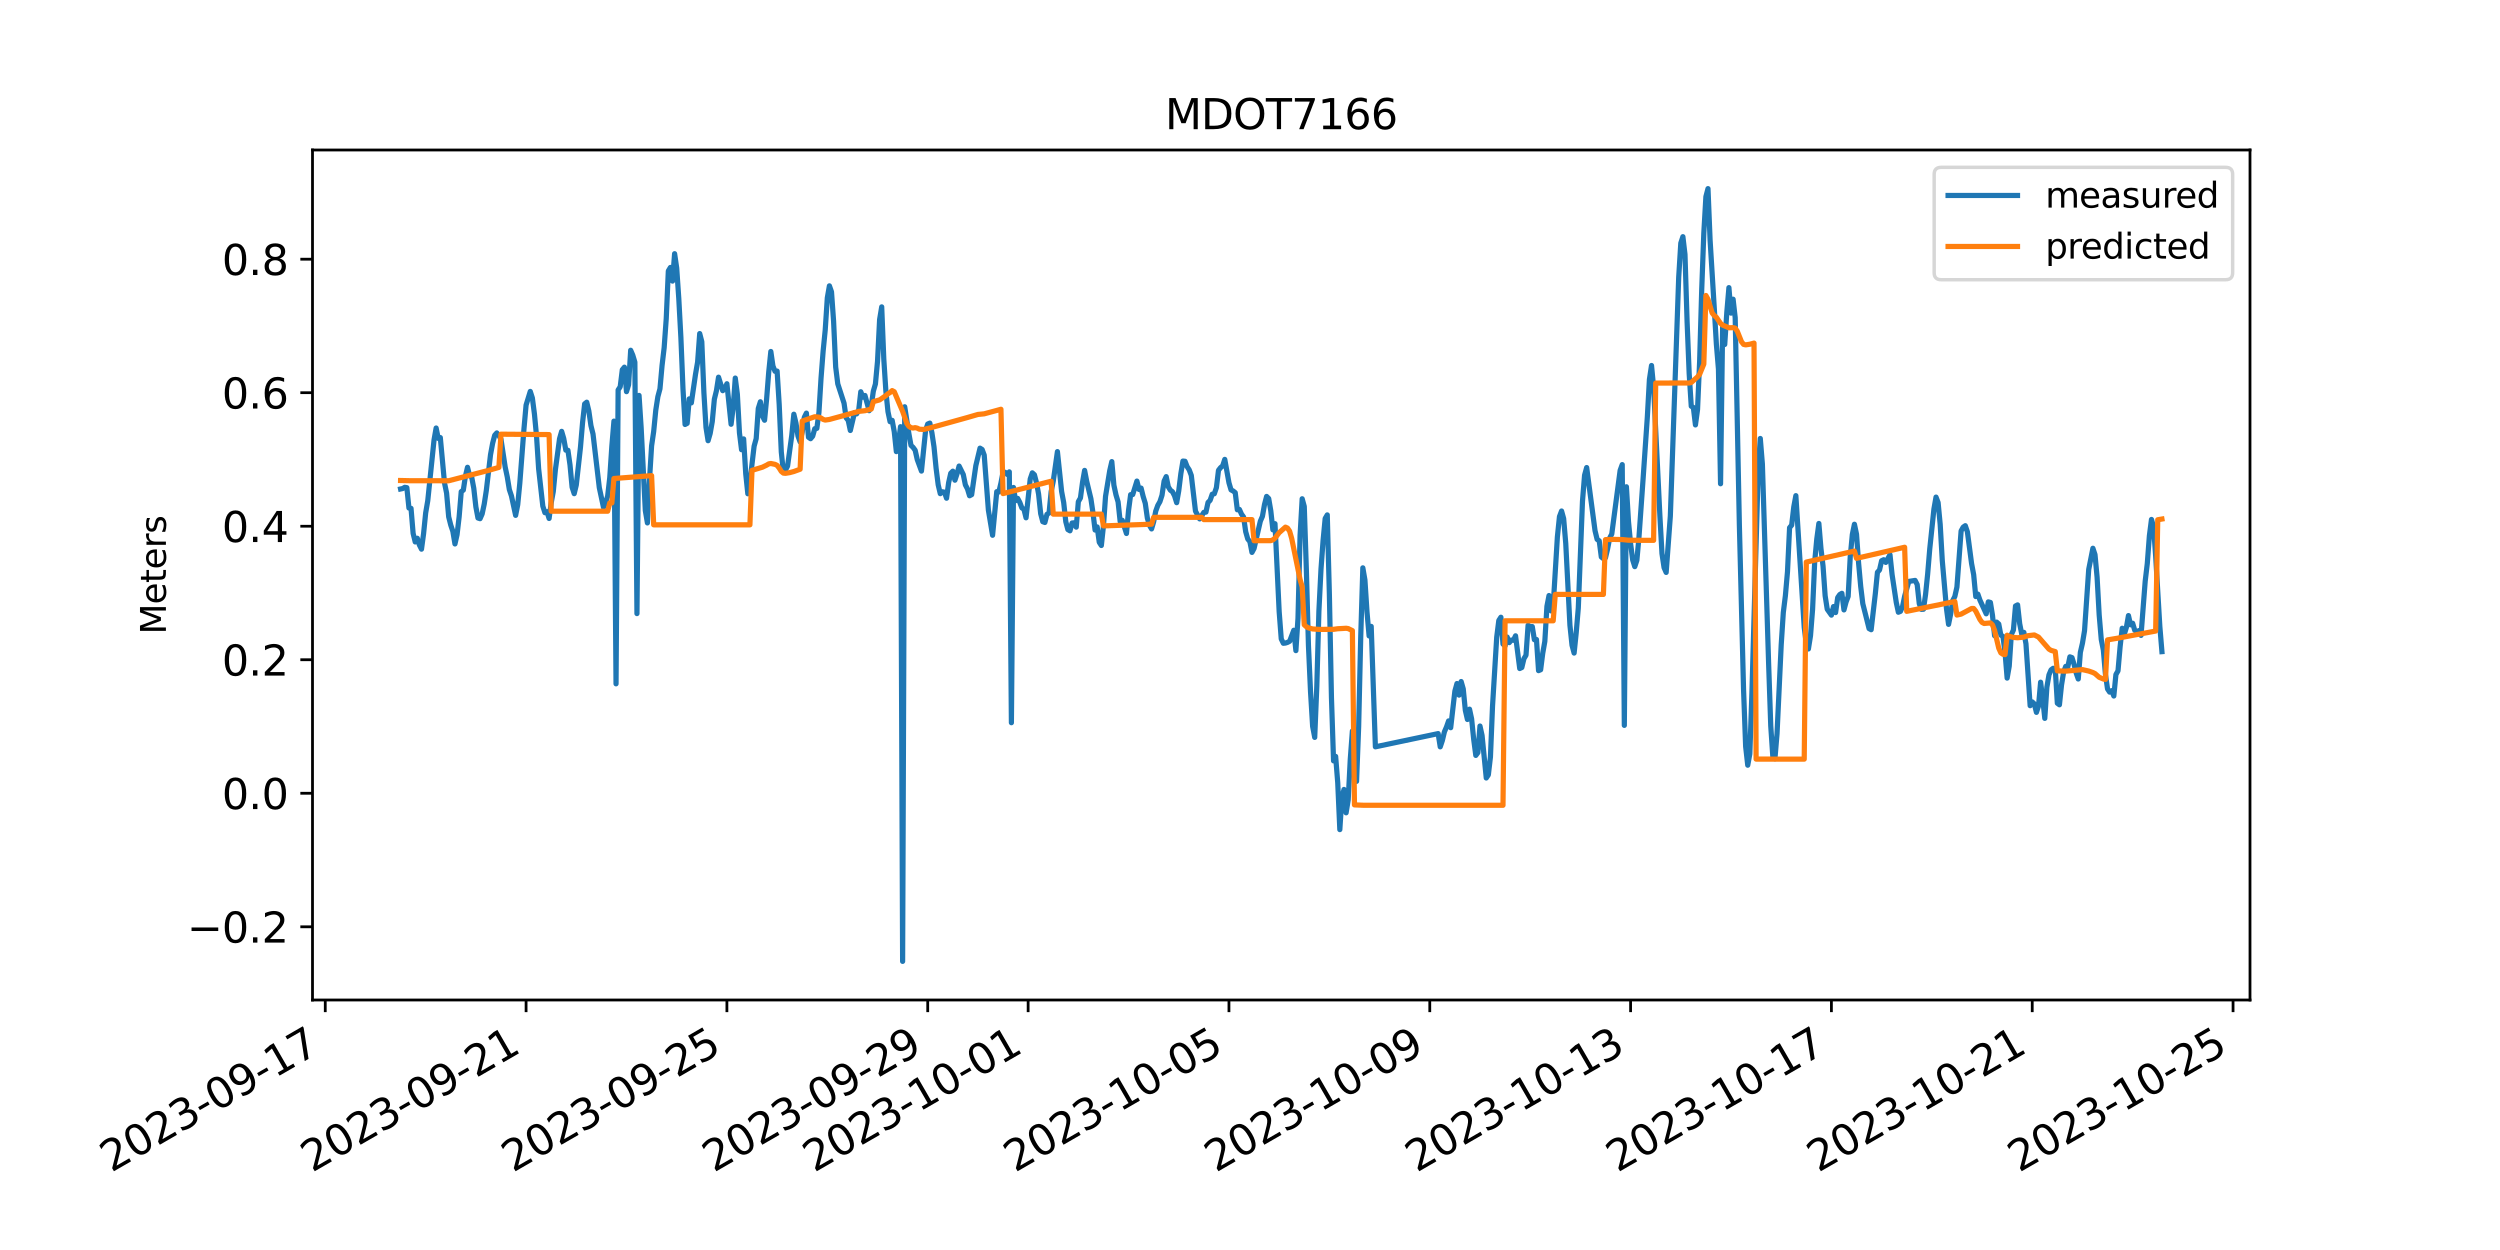 <?xml version="1.0" encoding="utf-8" standalone="no"?>
<!DOCTYPE svg PUBLIC "-//W3C//DTD SVG 1.1//EN"
  "http://www.w3.org/Graphics/SVG/1.1/DTD/svg11.dtd">
<svg xmlns:xlink="http://www.w3.org/1999/xlink" width="720pt" height="360pt" viewBox="0 0 720 360" xmlns="http://www.w3.org/2000/svg" version="1.1">
 <defs>
  <style type="text/css">*{stroke-linejoin: round; stroke-linecap: butt}</style>
 </defs>
 <g id="figure_1">
  <g id="patch_1">
   <path d="M 0 360 
L 720 360 
L 720 0 
L 0 0 
z
" style="fill: #ffffff"/>
  </g>
  <g id="axes_1">
   <g id="patch_2">
    <path d="M 90 288 
L 648 288 
L 648 43.2 
L 90 43.2 
z
" style="fill: #ffffff"/>
   </g>
   <g id="matplotlib.axis_1">
    <g id="xtick_1">
     <g id="line2d_1">
      <defs>
       <path id="m5368a06b23" d="M 0 0 
L 0 3.5 
" style="stroke: #000000; stroke-width: 0.8"/>
      </defs>
      <g>
       <use xlink:href="#m5368a06b23" x="93.675" y="288" style="stroke: #000000; stroke-width: 0.8"/>
      </g>
     </g>
     <g id="text_1">
      <!-- 2023-09-17 -->
      <g transform="translate(32.032 337.766) rotate(-30) scale(0.12 -0.12)">
       <defs>
        <path id="DejaVuSans-32" d="M 1228 531 
L 3431 531 
L 3431 0 
L 469 0 
L 469 531 
Q 828 903 1448 1529 
Q 2069 2156 2228 2338 
Q 2531 2678 2651 2914 
Q 2772 3150 2772 3378 
Q 2772 3750 2511 3984 
Q 2250 4219 1831 4219 
Q 1534 4219 1204 4116 
Q 875 4013 500 3803 
L 500 4441 
Q 881 4594 1212 4672 
Q 1544 4750 1819 4750 
Q 2544 4750 2975 4387 
Q 3406 4025 3406 3419 
Q 3406 3131 3298 2873 
Q 3191 2616 2906 2266 
Q 2828 2175 2409 1742 
Q 1991 1309 1228 531 
z
" transform="scale(0.016)"/>
        <path id="DejaVuSans-30" d="M 2034 4250 
Q 1547 4250 1301 3770 
Q 1056 3291 1056 2328 
Q 1056 1369 1301 889 
Q 1547 409 2034 409 
Q 2525 409 2770 889 
Q 3016 1369 3016 2328 
Q 3016 3291 2770 3770 
Q 2525 4250 2034 4250 
z
M 2034 4750 
Q 2819 4750 3233 4129 
Q 3647 3509 3647 2328 
Q 3647 1150 3233 529 
Q 2819 -91 2034 -91 
Q 1250 -91 836 529 
Q 422 1150 422 2328 
Q 422 3509 836 4129 
Q 1250 4750 2034 4750 
z
" transform="scale(0.016)"/>
        <path id="DejaVuSans-33" d="M 2597 2516 
Q 3050 2419 3304 2112 
Q 3559 1806 3559 1356 
Q 3559 666 3084 287 
Q 2609 -91 1734 -91 
Q 1441 -91 1130 -33 
Q 819 25 488 141 
L 488 750 
Q 750 597 1062 519 
Q 1375 441 1716 441 
Q 2309 441 2620 675 
Q 2931 909 2931 1356 
Q 2931 1769 2642 2001 
Q 2353 2234 1838 2234 
L 1294 2234 
L 1294 2753 
L 1863 2753 
Q 2328 2753 2575 2939 
Q 2822 3125 2822 3475 
Q 2822 3834 2567 4026 
Q 2313 4219 1838 4219 
Q 1578 4219 1281 4162 
Q 984 4106 628 3988 
L 628 4550 
Q 988 4650 1302 4700 
Q 1616 4750 1894 4750 
Q 2613 4750 3031 4423 
Q 3450 4097 3450 3541 
Q 3450 3153 3228 2886 
Q 3006 2619 2597 2516 
z
" transform="scale(0.016)"/>
        <path id="DejaVuSans-2d" d="M 313 2009 
L 1997 2009 
L 1997 1497 
L 313 1497 
L 313 2009 
z
" transform="scale(0.016)"/>
        <path id="DejaVuSans-39" d="M 703 97 
L 703 672 
Q 941 559 1184 500 
Q 1428 441 1663 441 
Q 2288 441 2617 861 
Q 2947 1281 2994 2138 
Q 2813 1869 2534 1725 
Q 2256 1581 1919 1581 
Q 1219 1581 811 2004 
Q 403 2428 403 3163 
Q 403 3881 828 4315 
Q 1253 4750 1959 4750 
Q 2769 4750 3195 4129 
Q 3622 3509 3622 2328 
Q 3622 1225 3098 567 
Q 2575 -91 1691 -91 
Q 1453 -91 1209 -44 
Q 966 3 703 97 
z
M 1959 2075 
Q 2384 2075 2632 2365 
Q 2881 2656 2881 3163 
Q 2881 3666 2632 3958 
Q 2384 4250 1959 4250 
Q 1534 4250 1286 3958 
Q 1038 3666 1038 3163 
Q 1038 2656 1286 2365 
Q 1534 2075 1959 2075 
z
" transform="scale(0.016)"/>
        <path id="DejaVuSans-31" d="M 794 531 
L 1825 531 
L 1825 4091 
L 703 3866 
L 703 4441 
L 1819 4666 
L 2450 4666 
L 2450 531 
L 3481 531 
L 3481 0 
L 794 0 
L 794 531 
z
" transform="scale(0.016)"/>
        <path id="DejaVuSans-37" d="M 525 4666 
L 3525 4666 
L 3525 4397 
L 1831 0 
L 1172 0 
L 2766 4134 
L 525 4134 
L 525 4666 
z
" transform="scale(0.016)"/>
       </defs>
       <use xlink:href="#DejaVuSans-32"/>
       <use xlink:href="#DejaVuSans-30" x="63.623"/>
       <use xlink:href="#DejaVuSans-32" x="127.246"/>
       <use xlink:href="#DejaVuSans-33" x="190.869"/>
       <use xlink:href="#DejaVuSans-2d" x="254.492"/>
       <use xlink:href="#DejaVuSans-30" x="290.576"/>
       <use xlink:href="#DejaVuSans-39" x="354.199"/>
       <use xlink:href="#DejaVuSans-2d" x="417.822"/>
       <use xlink:href="#DejaVuSans-31" x="453.906"/>
       <use xlink:href="#DejaVuSans-37" x="517.529"/>
      </g>
     </g>
    </g>
    <g id="xtick_2">
     <g id="line2d_2">
      <g>
       <use xlink:href="#m5368a06b23" x="151.511" y="288" style="stroke: #000000; stroke-width: 0.8"/>
      </g>
     </g>
     <g id="text_2">
      <!-- 2023-09-21 -->
      <g transform="translate(89.868 337.766) rotate(-30) scale(0.12 -0.12)">
       <use xlink:href="#DejaVuSans-32"/>
       <use xlink:href="#DejaVuSans-30" x="63.623"/>
       <use xlink:href="#DejaVuSans-32" x="127.246"/>
       <use xlink:href="#DejaVuSans-33" x="190.869"/>
       <use xlink:href="#DejaVuSans-2d" x="254.492"/>
       <use xlink:href="#DejaVuSans-30" x="290.576"/>
       <use xlink:href="#DejaVuSans-39" x="354.199"/>
       <use xlink:href="#DejaVuSans-2d" x="417.822"/>
       <use xlink:href="#DejaVuSans-32" x="453.906"/>
       <use xlink:href="#DejaVuSans-31" x="517.529"/>
      </g>
     </g>
    </g>
    <g id="xtick_3">
     <g id="line2d_3">
      <g>
       <use xlink:href="#m5368a06b23" x="209.348" y="288" style="stroke: #000000; stroke-width: 0.8"/>
      </g>
     </g>
     <g id="text_3">
      <!-- 2023-09-25 -->
      <g transform="translate(147.704 337.766) rotate(-30) scale(0.12 -0.12)">
       <defs>
        <path id="DejaVuSans-35" d="M 691 4666 
L 3169 4666 
L 3169 4134 
L 1269 4134 
L 1269 2991 
Q 1406 3038 1543 3061 
Q 1681 3084 1819 3084 
Q 2600 3084 3056 2656 
Q 3513 2228 3513 1497 
Q 3513 744 3044 326 
Q 2575 -91 1722 -91 
Q 1428 -91 1123 -41 
Q 819 9 494 109 
L 494 744 
Q 775 591 1075 516 
Q 1375 441 1709 441 
Q 2250 441 2565 725 
Q 2881 1009 2881 1497 
Q 2881 1984 2565 2268 
Q 2250 2553 1709 2553 
Q 1456 2553 1204 2497 
Q 953 2441 691 2322 
L 691 4666 
z
" transform="scale(0.016)"/>
       </defs>
       <use xlink:href="#DejaVuSans-32"/>
       <use xlink:href="#DejaVuSans-30" x="63.623"/>
       <use xlink:href="#DejaVuSans-32" x="127.246"/>
       <use xlink:href="#DejaVuSans-33" x="190.869"/>
       <use xlink:href="#DejaVuSans-2d" x="254.492"/>
       <use xlink:href="#DejaVuSans-30" x="290.576"/>
       <use xlink:href="#DejaVuSans-39" x="354.199"/>
       <use xlink:href="#DejaVuSans-2d" x="417.822"/>
       <use xlink:href="#DejaVuSans-32" x="453.906"/>
       <use xlink:href="#DejaVuSans-35" x="517.529"/>
      </g>
     </g>
    </g>
    <g id="xtick_4">
     <g id="line2d_4">
      <g>
       <use xlink:href="#m5368a06b23" x="267.184" y="288" style="stroke: #000000; stroke-width: 0.8"/>
      </g>
     </g>
     <g id="text_4">
      <!-- 2023-09-29 -->
      <g transform="translate(205.541 337.766) rotate(-30) scale(0.12 -0.12)">
       <use xlink:href="#DejaVuSans-32"/>
       <use xlink:href="#DejaVuSans-30" x="63.623"/>
       <use xlink:href="#DejaVuSans-32" x="127.246"/>
       <use xlink:href="#DejaVuSans-33" x="190.869"/>
       <use xlink:href="#DejaVuSans-2d" x="254.492"/>
       <use xlink:href="#DejaVuSans-30" x="290.576"/>
       <use xlink:href="#DejaVuSans-39" x="354.199"/>
       <use xlink:href="#DejaVuSans-2d" x="417.822"/>
       <use xlink:href="#DejaVuSans-32" x="453.906"/>
       <use xlink:href="#DejaVuSans-39" x="517.529"/>
      </g>
     </g>
    </g>
    <g id="xtick_5">
     <g id="line2d_5">
      <g>
       <use xlink:href="#m5368a06b23" x="296.102" y="288" style="stroke: #000000; stroke-width: 0.8"/>
      </g>
     </g>
     <g id="text_5">
      <!-- 2023-10-01 -->
      <g transform="translate(234.459 337.766) rotate(-30) scale(0.12 -0.12)">
       <use xlink:href="#DejaVuSans-32"/>
       <use xlink:href="#DejaVuSans-30" x="63.623"/>
       <use xlink:href="#DejaVuSans-32" x="127.246"/>
       <use xlink:href="#DejaVuSans-33" x="190.869"/>
       <use xlink:href="#DejaVuSans-2d" x="254.492"/>
       <use xlink:href="#DejaVuSans-31" x="290.576"/>
       <use xlink:href="#DejaVuSans-30" x="354.199"/>
       <use xlink:href="#DejaVuSans-2d" x="417.822"/>
       <use xlink:href="#DejaVuSans-30" x="453.906"/>
       <use xlink:href="#DejaVuSans-31" x="517.529"/>
      </g>
     </g>
    </g>
    <g id="xtick_6">
     <g id="line2d_6">
      <g>
       <use xlink:href="#m5368a06b23" x="353.938" y="288" style="stroke: #000000; stroke-width: 0.8"/>
      </g>
     </g>
     <g id="text_6">
      <!-- 2023-10-05 -->
      <g transform="translate(292.295 337.766) rotate(-30) scale(0.12 -0.12)">
       <use xlink:href="#DejaVuSans-32"/>
       <use xlink:href="#DejaVuSans-30" x="63.623"/>
       <use xlink:href="#DejaVuSans-32" x="127.246"/>
       <use xlink:href="#DejaVuSans-33" x="190.869"/>
       <use xlink:href="#DejaVuSans-2d" x="254.492"/>
       <use xlink:href="#DejaVuSans-31" x="290.576"/>
       <use xlink:href="#DejaVuSans-30" x="354.199"/>
       <use xlink:href="#DejaVuSans-2d" x="417.822"/>
       <use xlink:href="#DejaVuSans-30" x="453.906"/>
       <use xlink:href="#DejaVuSans-35" x="517.529"/>
      </g>
     </g>
    </g>
    <g id="xtick_7">
     <g id="line2d_7">
      <g>
       <use xlink:href="#m5368a06b23" x="411.775" y="288" style="stroke: #000000; stroke-width: 0.8"/>
      </g>
     </g>
     <g id="text_7">
      <!-- 2023-10-09 -->
      <g transform="translate(350.131 337.766) rotate(-30) scale(0.12 -0.12)">
       <use xlink:href="#DejaVuSans-32"/>
       <use xlink:href="#DejaVuSans-30" x="63.623"/>
       <use xlink:href="#DejaVuSans-32" x="127.246"/>
       <use xlink:href="#DejaVuSans-33" x="190.869"/>
       <use xlink:href="#DejaVuSans-2d" x="254.492"/>
       <use xlink:href="#DejaVuSans-31" x="290.576"/>
       <use xlink:href="#DejaVuSans-30" x="354.199"/>
       <use xlink:href="#DejaVuSans-2d" x="417.822"/>
       <use xlink:href="#DejaVuSans-30" x="453.906"/>
       <use xlink:href="#DejaVuSans-39" x="517.529"/>
      </g>
     </g>
    </g>
    <g id="xtick_8">
     <g id="line2d_8">
      <g>
       <use xlink:href="#m5368a06b23" x="469.611" y="288" style="stroke: #000000; stroke-width: 0.8"/>
      </g>
     </g>
     <g id="text_8">
      <!-- 2023-10-13 -->
      <g transform="translate(407.968 337.766) rotate(-30) scale(0.12 -0.12)">
       <use xlink:href="#DejaVuSans-32"/>
       <use xlink:href="#DejaVuSans-30" x="63.623"/>
       <use xlink:href="#DejaVuSans-32" x="127.246"/>
       <use xlink:href="#DejaVuSans-33" x="190.869"/>
       <use xlink:href="#DejaVuSans-2d" x="254.492"/>
       <use xlink:href="#DejaVuSans-31" x="290.576"/>
       <use xlink:href="#DejaVuSans-30" x="354.199"/>
       <use xlink:href="#DejaVuSans-2d" x="417.822"/>
       <use xlink:href="#DejaVuSans-31" x="453.906"/>
       <use xlink:href="#DejaVuSans-33" x="517.529"/>
      </g>
     </g>
    </g>
    <g id="xtick_9">
     <g id="line2d_9">
      <g>
       <use xlink:href="#m5368a06b23" x="527.447" y="288" style="stroke: #000000; stroke-width: 0.8"/>
      </g>
     </g>
     <g id="text_9">
      <!-- 2023-10-17 -->
      <g transform="translate(465.804 337.766) rotate(-30) scale(0.12 -0.12)">
       <use xlink:href="#DejaVuSans-32"/>
       <use xlink:href="#DejaVuSans-30" x="63.623"/>
       <use xlink:href="#DejaVuSans-32" x="127.246"/>
       <use xlink:href="#DejaVuSans-33" x="190.869"/>
       <use xlink:href="#DejaVuSans-2d" x="254.492"/>
       <use xlink:href="#DejaVuSans-31" x="290.576"/>
       <use xlink:href="#DejaVuSans-30" x="354.199"/>
       <use xlink:href="#DejaVuSans-2d" x="417.822"/>
       <use xlink:href="#DejaVuSans-31" x="453.906"/>
       <use xlink:href="#DejaVuSans-37" x="517.529"/>
      </g>
     </g>
    </g>
    <g id="xtick_10">
     <g id="line2d_10">
      <g>
       <use xlink:href="#m5368a06b23" x="585.284" y="288" style="stroke: #000000; stroke-width: 0.8"/>
      </g>
     </g>
     <g id="text_10">
      <!-- 2023-10-21 -->
      <g transform="translate(523.64 337.766) rotate(-30) scale(0.12 -0.12)">
       <use xlink:href="#DejaVuSans-32"/>
       <use xlink:href="#DejaVuSans-30" x="63.623"/>
       <use xlink:href="#DejaVuSans-32" x="127.246"/>
       <use xlink:href="#DejaVuSans-33" x="190.869"/>
       <use xlink:href="#DejaVuSans-2d" x="254.492"/>
       <use xlink:href="#DejaVuSans-31" x="290.576"/>
       <use xlink:href="#DejaVuSans-30" x="354.199"/>
       <use xlink:href="#DejaVuSans-2d" x="417.822"/>
       <use xlink:href="#DejaVuSans-32" x="453.906"/>
       <use xlink:href="#DejaVuSans-31" x="517.529"/>
      </g>
     </g>
    </g>
    <g id="xtick_11">
     <g id="line2d_11">
      <g>
       <use xlink:href="#m5368a06b23" x="643.12" y="288" style="stroke: #000000; stroke-width: 0.8"/>
      </g>
     </g>
     <g id="text_11">
      <!-- 2023-10-25 -->
      <g transform="translate(581.477 337.766) rotate(-30) scale(0.12 -0.12)">
       <use xlink:href="#DejaVuSans-32"/>
       <use xlink:href="#DejaVuSans-30" x="63.623"/>
       <use xlink:href="#DejaVuSans-32" x="127.246"/>
       <use xlink:href="#DejaVuSans-33" x="190.869"/>
       <use xlink:href="#DejaVuSans-2d" x="254.492"/>
       <use xlink:href="#DejaVuSans-31" x="290.576"/>
       <use xlink:href="#DejaVuSans-30" x="354.199"/>
       <use xlink:href="#DejaVuSans-2d" x="417.822"/>
       <use xlink:href="#DejaVuSans-32" x="453.906"/>
       <use xlink:href="#DejaVuSans-35" x="517.529"/>
      </g>
     </g>
    </g>
   </g>
   <g id="matplotlib.axis_2">
    <g id="ytick_1">
     <g id="line2d_12">
      <defs>
       <path id="m86241be532" d="M 0 0 
L -3.5 0 
" style="stroke: #000000; stroke-width: 0.8"/>
      </defs>
      <g>
       <use xlink:href="#m86241be532" x="90" y="266.916" style="stroke: #000000; stroke-width: 0.8"/>
      </g>
     </g>
     <g id="text_12">
      <!-- −0.2 -->
      <g transform="translate(53.861 271.475) scale(0.12 -0.12)">
       <defs>
        <path id="DejaVuSans-2212" d="M 678 2272 
L 4684 2272 
L 4684 1741 
L 678 1741 
L 678 2272 
z
" transform="scale(0.016)"/>
        <path id="DejaVuSans-2e" d="M 684 794 
L 1344 794 
L 1344 0 
L 684 0 
L 684 794 
z
" transform="scale(0.016)"/>
       </defs>
       <use xlink:href="#DejaVuSans-2212"/>
       <use xlink:href="#DejaVuSans-30" x="83.789"/>
       <use xlink:href="#DejaVuSans-2e" x="147.412"/>
       <use xlink:href="#DejaVuSans-32" x="179.199"/>
      </g>
     </g>
    </g>
    <g id="ytick_2">
     <g id="line2d_13">
      <g>
       <use xlink:href="#m86241be532" x="90" y="228.462" style="stroke: #000000; stroke-width: 0.8"/>
      </g>
     </g>
     <g id="text_13">
      <!-- 0.0 -->
      <g transform="translate(63.916 233.021) scale(0.12 -0.12)">
       <use xlink:href="#DejaVuSans-30"/>
       <use xlink:href="#DejaVuSans-2e" x="63.623"/>
       <use xlink:href="#DejaVuSans-30" x="95.41"/>
      </g>
     </g>
    </g>
    <g id="ytick_3">
     <g id="line2d_14">
      <g>
       <use xlink:href="#m86241be532" x="90" y="190.007" style="stroke: #000000; stroke-width: 0.8"/>
      </g>
     </g>
     <g id="text_14">
      <!-- 0.2 -->
      <g transform="translate(63.916 194.566) scale(0.12 -0.12)">
       <use xlink:href="#DejaVuSans-30"/>
       <use xlink:href="#DejaVuSans-2e" x="63.623"/>
       <use xlink:href="#DejaVuSans-32" x="95.41"/>
      </g>
     </g>
    </g>
    <g id="ytick_4">
     <g id="line2d_15">
      <g>
       <use xlink:href="#m86241be532" x="90" y="151.553" style="stroke: #000000; stroke-width: 0.8"/>
      </g>
     </g>
     <g id="text_15">
      <!-- 0.4 -->
      <g transform="translate(63.916 156.112) scale(0.12 -0.12)">
       <defs>
        <path id="DejaVuSans-34" d="M 2419 4116 
L 825 1625 
L 2419 1625 
L 2419 4116 
z
M 2253 4666 
L 3047 4666 
L 3047 1625 
L 3713 1625 
L 3713 1100 
L 3047 1100 
L 3047 0 
L 2419 0 
L 2419 1100 
L 313 1100 
L 313 1709 
L 2253 4666 
z
" transform="scale(0.016)"/>
       </defs>
       <use xlink:href="#DejaVuSans-30"/>
       <use xlink:href="#DejaVuSans-2e" x="63.623"/>
       <use xlink:href="#DejaVuSans-34" x="95.41"/>
      </g>
     </g>
    </g>
    <g id="ytick_5">
     <g id="line2d_16">
      <g>
       <use xlink:href="#m86241be532" x="90" y="113.099" style="stroke: #000000; stroke-width: 0.8"/>
      </g>
     </g>
     <g id="text_16">
      <!-- 0.6 -->
      <g transform="translate(63.916 117.658) scale(0.12 -0.12)">
       <defs>
        <path id="DejaVuSans-36" d="M 2113 2584 
Q 1688 2584 1439 2293 
Q 1191 2003 1191 1497 
Q 1191 994 1439 701 
Q 1688 409 2113 409 
Q 2538 409 2786 701 
Q 3034 994 3034 1497 
Q 3034 2003 2786 2293 
Q 2538 2584 2113 2584 
z
M 3366 4563 
L 3366 3988 
Q 3128 4100 2886 4159 
Q 2644 4219 2406 4219 
Q 1781 4219 1451 3797 
Q 1122 3375 1075 2522 
Q 1259 2794 1537 2939 
Q 1816 3084 2150 3084 
Q 2853 3084 3261 2657 
Q 3669 2231 3669 1497 
Q 3669 778 3244 343 
Q 2819 -91 2113 -91 
Q 1303 -91 875 529 
Q 447 1150 447 2328 
Q 447 3434 972 4092 
Q 1497 4750 2381 4750 
Q 2619 4750 2861 4703 
Q 3103 4656 3366 4563 
z
" transform="scale(0.016)"/>
       </defs>
       <use xlink:href="#DejaVuSans-30"/>
       <use xlink:href="#DejaVuSans-2e" x="63.623"/>
       <use xlink:href="#DejaVuSans-36" x="95.41"/>
      </g>
     </g>
    </g>
    <g id="ytick_6">
     <g id="line2d_17">
      <g>
       <use xlink:href="#m86241be532" x="90" y="74.644" style="stroke: #000000; stroke-width: 0.8"/>
      </g>
     </g>
     <g id="text_17">
      <!-- 0.8 -->
      <g transform="translate(63.916 79.203) scale(0.12 -0.12)">
       <defs>
        <path id="DejaVuSans-38" d="M 2034 2216 
Q 1584 2216 1326 1975 
Q 1069 1734 1069 1313 
Q 1069 891 1326 650 
Q 1584 409 2034 409 
Q 2484 409 2743 651 
Q 3003 894 3003 1313 
Q 3003 1734 2745 1975 
Q 2488 2216 2034 2216 
z
M 1403 2484 
Q 997 2584 770 2862 
Q 544 3141 544 3541 
Q 544 4100 942 4425 
Q 1341 4750 2034 4750 
Q 2731 4750 3128 4425 
Q 3525 4100 3525 3541 
Q 3525 3141 3298 2862 
Q 3072 2584 2669 2484 
Q 3125 2378 3379 2068 
Q 3634 1759 3634 1313 
Q 3634 634 3220 271 
Q 2806 -91 2034 -91 
Q 1263 -91 848 271 
Q 434 634 434 1313 
Q 434 1759 690 2068 
Q 947 2378 1403 2484 
z
M 1172 3481 
Q 1172 3119 1398 2916 
Q 1625 2713 2034 2713 
Q 2441 2713 2670 2916 
Q 2900 3119 2900 3481 
Q 2900 3844 2670 4047 
Q 2441 4250 2034 4250 
Q 1625 4250 1398 4047 
Q 1172 3844 1172 3481 
z
" transform="scale(0.016)"/>
       </defs>
       <use xlink:href="#DejaVuSans-30"/>
       <use xlink:href="#DejaVuSans-2e" x="63.623"/>
       <use xlink:href="#DejaVuSans-38" x="95.41"/>
      </g>
     </g>
    </g>
    <g id="text_18">
     <!-- Meters -->
     <g transform="translate(47.781 182.688) rotate(-90) scale(0.1 -0.1)">
      <defs>
       <path id="DejaVuSans-4d" d="M 628 4666 
L 1569 4666 
L 2759 1491 
L 3956 4666 
L 4897 4666 
L 4897 0 
L 4281 0 
L 4281 4097 
L 3078 897 
L 2444 897 
L 1241 4097 
L 1241 0 
L 628 0 
L 628 4666 
z
" transform="scale(0.016)"/>
       <path id="DejaVuSans-65" d="M 3597 1894 
L 3597 1613 
L 953 1613 
Q 991 1019 1311 708 
Q 1631 397 2203 397 
Q 2534 397 2845 478 
Q 3156 559 3463 722 
L 3463 178 
Q 3153 47 2828 -22 
Q 2503 -91 2169 -91 
Q 1331 -91 842 396 
Q 353 884 353 1716 
Q 353 2575 817 3079 
Q 1281 3584 2069 3584 
Q 2775 3584 3186 3129 
Q 3597 2675 3597 1894 
z
M 3022 2063 
Q 3016 2534 2758 2815 
Q 2500 3097 2075 3097 
Q 1594 3097 1305 2825 
Q 1016 2553 972 2059 
L 3022 2063 
z
" transform="scale(0.016)"/>
       <path id="DejaVuSans-74" d="M 1172 4494 
L 1172 3500 
L 2356 3500 
L 2356 3053 
L 1172 3053 
L 1172 1153 
Q 1172 725 1289 603 
Q 1406 481 1766 481 
L 2356 481 
L 2356 0 
L 1766 0 
Q 1100 0 847 248 
Q 594 497 594 1153 
L 594 3053 
L 172 3053 
L 172 3500 
L 594 3500 
L 594 4494 
L 1172 4494 
z
" transform="scale(0.016)"/>
       <path id="DejaVuSans-72" d="M 2631 2963 
Q 2534 3019 2420 3045 
Q 2306 3072 2169 3072 
Q 1681 3072 1420 2755 
Q 1159 2438 1159 1844 
L 1159 0 
L 581 0 
L 581 3500 
L 1159 3500 
L 1159 2956 
Q 1341 3275 1631 3429 
Q 1922 3584 2338 3584 
Q 2397 3584 2469 3576 
Q 2541 3569 2628 3553 
L 2631 2963 
z
" transform="scale(0.016)"/>
       <path id="DejaVuSans-73" d="M 2834 3397 
L 2834 2853 
Q 2591 2978 2328 3040 
Q 2066 3103 1784 3103 
Q 1356 3103 1142 2972 
Q 928 2841 928 2578 
Q 928 2378 1081 2264 
Q 1234 2150 1697 2047 
L 1894 2003 
Q 2506 1872 2764 1633 
Q 3022 1394 3022 966 
Q 3022 478 2636 193 
Q 2250 -91 1575 -91 
Q 1294 -91 989 -36 
Q 684 19 347 128 
L 347 722 
Q 666 556 975 473 
Q 1284 391 1588 391 
Q 1994 391 2212 530 
Q 2431 669 2431 922 
Q 2431 1156 2273 1281 
Q 2116 1406 1581 1522 
L 1381 1569 
Q 847 1681 609 1914 
Q 372 2147 372 2553 
Q 372 3047 722 3315 
Q 1072 3584 1716 3584 
Q 2034 3584 2315 3537 
Q 2597 3491 2834 3397 
z
" transform="scale(0.016)"/>
      </defs>
      <use xlink:href="#DejaVuSans-4d"/>
      <use xlink:href="#DejaVuSans-65" x="86.279"/>
      <use xlink:href="#DejaVuSans-74" x="147.803"/>
      <use xlink:href="#DejaVuSans-65" x="187.012"/>
      <use xlink:href="#DejaVuSans-72" x="248.535"/>
      <use xlink:href="#DejaVuSans-73" x="289.648"/>
     </g>
    </g>
   </g>
   <g id="line2d_18">
    <path d="M 115.364 140.827 
L 115.966 140.699 
L 116.569 140.347 
L 117.171 140.443 
L 117.773 146.306 
L 118.376 146.402 
L 118.978 153.61 
L 119.581 156.077 
L 120.183 155.02 
L 120.786 156.955 
L 121.388 158.159 
L 121.991 153.706 
L 122.593 147.715 
L 123.196 144.191 
L 125.003 126.699 
L 125.605 123.271 
L 126.208 126.25 
L 126.81 126.026 
L 128.015 139.065 
L 128.618 142.013 
L 129.22 148.837 
L 129.823 151.239 
L 130.425 153.033 
L 131.028 156.654 
L 131.63 153.995 
L 132.233 148.837 
L 132.835 141.596 
L 133.437 141.148 
L 134.04 137.143 
L 134.642 134.58 
L 135.245 136.983 
L 135.847 137.399 
L 136.45 140.635 
L 137.052 145.985 
L 137.655 149.189 
L 138.257 149.381 
L 138.86 148.004 
L 139.462 145.152 
L 140.065 141.212 
L 141.269 130.96 
L 141.872 127.692 
L 142.474 125.353 
L 143.077 124.681 
L 143.679 125.418 
L 144.282 126.507 
L 145.487 134.484 
L 146.089 137.335 
L 146.692 141 
L 147.294 142.814 
L 148.499 148.42 
L 149.101 145.377 
L 149.704 139.155 
L 150.909 123.431 
L 151.511 116.671 
L 152.716 112.731 
L 153.319 114.621 
L 153.921 119.266 
L 154.524 125.642 
L 155.126 135.029 
L 156.331 145.761 
L 156.933 147.651 
L 157.536 147.363 
L 158.138 149.317 
L 158.741 144.832 
L 159.343 141.564 
L 159.946 135.349 
L 161.151 126.347 
L 161.753 124.232 
L 162.356 126.283 
L 162.958 129.646 
L 163.561 129.678 
L 164.163 133.907 
L 164.765 140.315 
L 165.368 142.173 
L 165.97 139.674 
L 167.175 128.813 
L 167.778 121.701 
L 168.38 116.319 
L 168.983 115.838 
L 169.585 118.369 
L 170.188 122.566 
L 170.79 125.001 
L 172.597 140.443 
L 173.802 146.113 
L 174.405 144.928 
L 175.007 142.846 
L 175.61 137.56 
L 176.212 128.493 
L 176.815 121.285 
L 177.417 196.937 
L 178.02 112.314 
L 178.622 111.385 
L 179.225 106.484 
L 179.827 105.747 
L 180.429 112.795 
L 181.032 110.809 
L 181.634 100.877 
L 182.237 102.287 
L 182.839 104.305 
L 183.442 176.709 
L 184.044 113.884 
L 184.647 123.143 
L 185.852 147.043 
L 186.454 150.599 
L 187.057 138.168 
L 187.659 128.397 
L 188.261 124.264 
L 188.864 118.126 
L 189.466 114.237 
L 190.069 111.975 
L 190.671 105.285 
L 191.274 100.172 
L 191.876 91.779 
L 192.479 78.028 
L 193.081 77.029 
L 193.684 80.95 
L 194.286 73.069 
L 194.889 77.202 
L 195.491 86.012 
L 196.094 97.193 
L 196.696 111.93 
L 197.298 122.246 
L 197.901 121.925 
L 198.503 114.877 
L 199.106 116.031 
L 200.311 107.765 
L 200.913 104.273 
L 201.516 96.072 
L 202.118 98.41 
L 202.721 113.051 
L 203.323 123.079 
L 203.926 126.923 
L 204.528 124.841 
L 205.13 121.413 
L 205.733 114.973 
L 206.335 112.507 
L 206.938 108.63 
L 208.143 112.513 
L 208.745 111.866 
L 209.348 110.52 
L 210.553 122.182 
L 211.155 117.312 
L 211.758 108.886 
L 212.36 113.564 
L 212.962 124.649 
L 213.565 129.518 
L 214.167 126.411 
L 214.77 136.438 
L 215.372 142.205 
L 215.975 138.777 
L 217.18 128.525 
L 217.782 126.315 
L 218.385 117.633 
L 218.987 115.71 
L 219.59 119.843 
L 220.192 121.028 
L 220.794 114.813 
L 221.397 107.131 
L 221.999 101.23 
L 222.602 105.394 
L 223.204 106.932 
L 223.807 106.868 
L 224.409 116.511 
L 225.012 130.159 
L 225.614 135.958 
L 226.217 135.381 
L 226.819 134.228 
L 228.024 125.418 
L 228.626 119.298 
L 229.229 121.829 
L 229.831 125.61 
L 230.434 127.276 
L 231.036 124.392 
L 231.639 120.195 
L 232.241 118.978 
L 232.844 125.93 
L 233.446 126.347 
L 234.049 125.623 
L 234.651 123.463 
L 235.254 123.367 
L 235.856 118.754 
L 236.458 108.918 
L 237.061 101.133 
L 237.663 95.046 
L 238.266 85.788 
L 238.868 82.328 
L 239.471 84.058 
L 240.073 92.483 
L 240.676 105.708 
L 241.278 110.552 
L 243.086 116.127 
L 243.688 120.324 
L 244.29 121.086 
L 244.893 123.976 
L 246.098 118.85 
L 246.7 119.202 
L 247.303 118.145 
L 247.905 112.827 
L 248.508 114.397 
L 249.11 113.897 
L 250.315 118.28 
L 250.918 116.896 
L 251.52 112.667 
L 252.122 110.584 
L 252.725 104.081 
L 253.327 92.035 
L 253.93 88.383 
L 254.532 103.376 
L 255.135 112.699 
L 255.737 118.562 
L 256.34 121.445 
L 256.942 121.06 
L 257.545 124.328 
L 258.147 130.063 
L 258.75 127.436 
L 259.352 122.887 
L 259.954 276.873 
L 260.557 117.152 
L 261.762 124.905 
L 262.364 128.269 
L 262.967 128.845 
L 263.569 129.678 
L 264.172 132.37 
L 265.377 135.669 
L 266.582 123.88 
L 267.184 122.118 
L 267.786 121.861 
L 268.389 124.649 
L 268.991 128.685 
L 269.594 134.836 
L 270.196 139.61 
L 270.799 142.173 
L 271.401 141.628 
L 272.004 141.756 
L 272.606 143.486 
L 273.209 139.001 
L 273.811 136.31 
L 274.414 135.701 
L 275.016 138.296 
L 275.618 136.47 
L 276.221 134.228 
L 277.426 136.663 
L 278.028 139.642 
L 278.631 140.795 
L 279.233 142.782 
L 279.836 142.461 
L 281.041 134.1 
L 282.246 129.07 
L 282.848 129.454 
L 283.45 131.056 
L 284.655 146.914 
L 285.86 154.155 
L 287.065 141.596 
L 287.668 141.692 
L 288.27 139.129 
L 288.873 135.99 
L 289.475 136.022 
L 290.078 136.63 
L 290.68 135.894 
L 291.282 208.137 
L 291.885 140.395 
L 292.487 144.191 
L 293.09 143.538 
L 293.692 144.672 
L 294.295 146.274 
L 294.897 146.658 
L 295.5 149.125 
L 296.705 137.944 
L 297.307 136.182 
L 297.91 136.727 
L 298.512 139.033 
L 299.114 142.301 
L 299.717 147.94 
L 300.319 150.246 
L 300.922 150.47 
L 301.524 148.132 
L 302.127 147.747 
L 302.729 141.596 
L 303.332 138.617 
L 304.537 130.063 
L 305.742 141.532 
L 306.344 144.736 
L 306.946 150.246 
L 307.549 152.521 
L 308.151 152.873 
L 308.754 150.631 
L 309.356 150.567 
L 309.959 151.816 
L 310.561 144.48 
L 311.164 143.422 
L 311.766 138.937 
L 312.369 135.477 
L 312.971 138.617 
L 314.176 143.615 
L 314.778 147.715 
L 315.381 152.649 
L 315.983 151.752 
L 316.586 156.173 
L 317.188 157.102 
L 317.791 151.496 
L 318.393 142.942 
L 319.598 135.573 
L 320.201 132.946 
L 320.803 139.738 
L 321.406 142.525 
L 322.008 144.544 
L 322.61 150.214 
L 323.213 149.843 
L 324.418 153.642 
L 325.02 147.01 
L 325.623 142.461 
L 326.225 142.429 
L 327.43 138.553 
L 328.033 140.955 
L 328.635 140.571 
L 329.238 143.006 
L 329.84 144.96 
L 330.442 149.221 
L 331.045 151.303 
L 331.647 152.329 
L 332.25 150.278 
L 332.852 147.203 
L 333.455 145.537 
L 334.057 144.48 
L 334.66 142.621 
L 335.262 138.553 
L 335.865 137.271 
L 336.467 140.193 
L 337.07 141.18 
L 337.672 141.615 
L 338.274 142.807 
L 338.877 144.768 
L 339.479 141.34 
L 340.082 136.438 
L 340.684 132.786 
L 341.287 132.85 
L 341.889 134.388 
L 342.492 135.317 
L 343.094 136.919 
L 344.299 147.203 
L 345.504 149.445 
L 346.709 147.555 
L 347.311 147.491 
L 347.914 144.704 
L 348.516 144.095 
L 349.119 142.333 
L 349.721 142.205 
L 350.324 140.443 
L 350.926 135.445 
L 351.529 134.676 
L 352.131 134.164 
L 352.734 132.305 
L 353.938 139.033 
L 354.541 141.084 
L 355.143 141.404 
L 355.746 141.885 
L 356.348 146.818 
L 356.951 146.722 
L 357.553 148.068 
L 358.156 148.901 
L 358.758 153.13 
L 359.361 155.244 
L 359.963 155.981 
L 360.566 159.088 
L 361.168 157.967 
L 362.975 150.118 
L 363.578 148.708 
L 364.18 145.28 
L 364.783 142.974 
L 365.385 143.583 
L 365.988 147.107 
L 366.59 152.585 
L 367.193 150.823 
L 368.398 176.132 
L 369 184.013 
L 369.602 185.263 
L 370.205 185.199 
L 370.807 185.006 
L 371.41 184.686 
L 372.615 181.514 
L 373.217 187.377 
L 373.82 178.086 
L 374.422 154.219 
L 375.025 143.647 
L 375.627 145.857 
L 376.23 164.054 
L 376.832 185.871 
L 377.434 199.263 
L 378.037 209.194 
L 378.639 212.366 
L 379.242 197.591 
L 379.844 176.004 
L 380.447 163.894 
L 381.049 155.661 
L 381.652 149.317 
L 382.254 148.292 
L 382.857 171.064 
L 383.459 200.929 
L 384.062 219.126 
L 384.664 217.844 
L 385.266 225.405 
L 385.869 238.925 
L 386.471 229.634 
L 387.074 227.359 
L 387.676 234.087 
L 388.279 230.403 
L 388.881 218.645 
L 389.484 210.54 
L 390.086 214.545 
L 390.689 225.021 
L 391.291 209.259 
L 391.894 183.276 
L 392.496 163.542 
L 393.098 167.034 
L 393.701 176.324 
L 394.303 183.148 
L 394.906 180.406 
L 396.111 215.083 
L 414.185 211.277 
L 414.787 215.089 
L 415.39 213.295 
L 415.992 210.764 
L 416.594 209.355 
L 417.197 207.625 
L 417.799 209.579 
L 419.004 199.039 
L 419.607 196.86 
L 420.209 200.192 
L 420.812 196.283 
L 421.414 198.398 
L 422.017 204.581 
L 422.619 207.208 
L 423.222 204.242 
L 423.824 207.048 
L 424.426 212.943 
L 425.029 217.556 
L 425.631 216.755 
L 426.234 209.098 
L 426.836 211.821 
L 428.041 224.06 
L 428.644 223.163 
L 429.246 218.005 
L 429.849 203.332 
L 431.054 183.501 
L 431.656 178.695 
L 432.258 177.766 
L 432.861 185.487 
L 433.463 186 
L 434.066 183.469 
L 434.668 185.071 
L 435.271 184.334 
L 435.873 184.398 
L 436.476 183.116 
L 437.681 192.535 
L 438.283 192.247 
L 438.886 189.716 
L 439.488 188.691 
L 440.09 180.073 
L 440.693 180.457 
L 441.295 180.457 
L 441.898 184.238 
L 442.5 184.173 
L 443.103 193.144 
L 443.705 192.888 
L 444.308 188.146 
L 444.91 184.718 
L 445.513 174.626 
L 446.115 171.519 
L 446.718 175.94 
L 447.32 174.402 
L 448.525 154.635 
L 449.127 148.773 
L 449.73 147.171 
L 450.332 149.349 
L 450.935 156.493 
L 452.14 180.073 
L 452.742 185.839 
L 453.345 188.082 
L 453.947 182.251 
L 454.55 175.107 
L 455.754 144.351 
L 456.357 136.855 
L 456.959 134.657 
L 459.369 152.841 
L 459.972 155.34 
L 460.574 155.757 
L 461.177 160.402 
L 461.779 160.883 
L 462.382 160.626 
L 462.984 158.095 
L 463.586 154.956 
L 464.189 153.802 
L 466.599 135.477 
L 467.201 133.811 
L 467.804 208.906 
L 468.406 140.193 
L 469.009 150.246 
L 469.611 156.59 
L 470.214 161.267 
L 470.816 163.189 
L 471.418 161.363 
L 472.021 154.731 
L 473.226 137.688 
L 474.431 120.131 
L 475.033 109.271 
L 475.636 105.266 
L 476.238 111.513 
L 478.046 148.548 
L 478.648 159.441 
L 479.25 163.478 
L 479.853 164.855 
L 481.058 148.612 
L 483.468 79.829 
L 484.07 70.025 
L 484.673 68.167 
L 485.275 73.3 
L 485.878 92.515 
L 486.48 107.573 
L 487.082 116.992 
L 487.685 117.344 
L 488.287 122.374 
L 488.89 117.953 
L 489.492 104.113 
L 490.095 83.385 
L 490.697 67.174 
L 491.3 56.634 
L 491.902 54.327 
L 492.505 69.128 
L 493.71 88.735 
L 494.312 99.083 
L 494.914 106.323 
L 495.517 139.322 
L 496.119 93.957 
L 496.722 99.211 
L 497.324 89.92 
L 497.927 82.84 
L 498.529 90.177 
L 499.132 86.172 
L 499.734 91.49 
L 500.939 151.271 
L 502.144 198.622 
L 502.746 214.993 
L 503.349 220.375 
L 503.951 217.108 
L 504.554 199.487 
L 506.361 135.317 
L 506.964 126.283 
L 507.566 133.651 
L 509.374 191.478 
L 509.976 209.066 
L 510.578 218.005 
L 511.181 218.517 
L 511.783 211.341 
L 512.988 185.711 
L 513.591 176.421 
L 514.193 171.551 
L 514.796 164.663 
L 515.398 151.976 
L 516.001 151.239 
L 516.603 146.017 
L 517.206 142.75 
L 519.615 180.681 
L 520.218 185.519 
L 520.82 186.897 
L 521.423 183.116 
L 522.025 175.459 
L 522.628 161.812 
L 523.23 155.276 
L 523.833 150.759 
L 524.435 157.967 
L 525.038 163.061 
L 525.64 171.583 
L 526.242 175.459 
L 527.447 177.157 
L 528.05 174.691 
L 528.652 176.421 
L 529.255 172.096 
L 529.857 171.231 
L 530.46 170.878 
L 531.062 175.652 
L 531.665 173.377 
L 532.267 171.775 
L 532.87 160.306 
L 533.472 153.93 
L 534.074 150.983 
L 534.677 153.866 
L 535.279 162.228 
L 535.882 168.892 
L 536.484 173.858 
L 537.689 178.631 
L 538.292 181.034 
L 538.894 181.354 
L 540.099 170.942 
L 540.702 164.823 
L 541.304 164.15 
L 541.907 161.491 
L 542.509 161.203 
L 543.111 161.972 
L 544.316 159.761 
L 544.919 165.464 
L 546.124 173.505 
L 546.726 176.324 
L 547.329 176.068 
L 547.931 174.691 
L 548.534 171.711 
L 549.739 167.45 
L 551.546 167.162 
L 552.148 168.347 
L 552.751 173.858 
L 553.353 175.491 
L 553.956 175.459 
L 554.558 171.231 
L 555.161 165.368 
L 555.763 158.127 
L 556.968 146.613 
L 557.571 143.166 
L 558.173 144.736 
L 558.775 151.047 
L 559.378 161.491 
L 560.583 175.254 
L 561.185 179.816 
L 561.788 176.837 
L 562.39 172.961 
L 562.993 171.775 
L 563.595 169.084 
L 564.8 152.905 
L 565.403 151.816 
L 566.005 151.4 
L 566.607 153.162 
L 567.812 162.292 
L 568.415 165.496 
L 569.017 171.807 
L 569.62 171.102 
L 570.222 172.832 
L 572.03 176.773 
L 572.632 173.345 
L 573.235 173.505 
L 573.837 177.221 
L 574.439 183.084 
L 575.042 179.176 
L 575.644 179.72 
L 576.247 182.924 
L 576.849 183.276 
L 577.452 187.986 
L 578.054 195.29 
L 578.657 191.862 
L 579.259 182.764 
L 579.862 181.45 
L 580.464 174.524 
L 581.067 174.21 
L 581.669 179.624 
L 582.271 182.668 
L 582.874 182.123 
L 583.476 185.423 
L 584.681 203.236 
L 585.284 202.146 
L 585.886 202.723 
L 586.489 205.158 
L 587.091 203.332 
L 587.694 196.476 
L 588.296 201.204 
L 588.899 206.888 
L 589.501 197.917 
L 590.103 194.361 
L 590.706 192.92 
L 591.308 192.471 
L 591.911 192.535 
L 592.513 202.531 
L 593.116 202.979 
L 593.718 197.277 
L 594.321 193.56 
L 594.923 191.926 
L 595.526 192.087 
L 596.128 189.171 
L 596.731 189.396 
L 597.333 191.35 
L 597.935 193.817 
L 598.538 195.547 
L 599.14 187.89 
L 599.743 185.263 
L 600.345 181.643 
L 601.55 163.99 
L 602.755 157.903 
L 603.358 159.729 
L 603.96 166.201 
L 604.563 177.093 
L 605.165 184.173 
L 605.767 187.249 
L 606.37 194.265 
L 606.972 198.43 
L 607.575 199.327 
L 608.177 198.911 
L 608.78 200.448 
L 609.382 194.265 
L 609.985 193.208 
L 610.587 186.288 
L 611.19 180.938 
L 611.792 182.668 
L 612.395 180.713 
L 612.997 177.286 
L 613.599 179.945 
L 614.202 179.496 
L 614.804 181.514 
L 615.407 181.995 
L 616.009 181.611 
L 616.612 182.988 
L 617.817 167.386 
L 618.419 162.292 
L 619.022 154.315 
L 619.624 149.605 
L 620.227 151.72 
L 620.829 160.146 
L 622.034 180.457 
L 622.636 187.672 
L 622.636 187.672 
" clip-path="url(#p729dfa9ebe)" style="fill: none; stroke: #1f77b4; stroke-width: 1.5; stroke-linecap: square"/>
   </g>
   <g id="line2d_19">
    <path d="M 115.364 138.386 
L 118.376 138.455 
L 129.22 138.46 
L 140.667 135.478 
L 143.679 134.611 
L 144.282 125.046 
L 158.138 125.161 
L 158.741 147.228 
L 175.007 147.228 
L 175.61 144.845 
L 176.212 144.845 
L 176.815 137.809 
L 187.659 136.987 
L 188.261 151.15 
L 215.975 151.15 
L 216.577 135.464 
L 219.59 134.545 
L 220.794 133.962 
L 221.397 133.598 
L 221.999 133.486 
L 223.204 133.736 
L 223.807 134.025 
L 224.409 134.799 
L 225.012 135.765 
L 225.614 136.257 
L 226.217 136.315 
L 227.422 136.117 
L 228.626 135.798 
L 230.434 135.14 
L 231.036 121.278 
L 234.651 120.019 
L 235.856 120.144 
L 236.458 120.396 
L 237.061 120.789 
L 237.663 120.978 
L 238.868 120.804 
L 243.688 119.49 
L 247.303 118.481 
L 249.11 118.283 
L 250.918 117.806 
L 251.52 115.665 
L 253.327 115.171 
L 255.135 113.933 
L 255.737 113.402 
L 256.34 113.04 
L 256.942 112.492 
L 257.545 112.817 
L 259.954 118.456 
L 261.159 121.935 
L 261.762 122.786 
L 262.364 123.175 
L 262.967 123.276 
L 263.569 123.159 
L 264.172 123.308 
L 264.774 123.61 
L 265.979 123.684 
L 267.786 123.261 
L 278.631 120.241 
L 281.643 119.364 
L 283.45 119.182 
L 287.065 118.204 
L 288.27 117.867 
L 288.873 142.154 
L 302.729 138.596 
L 303.332 148.074 
L 317.188 148.074 
L 317.791 151.457 
L 331.647 150.971 
L 332.25 148.997 
L 346.106 148.997 
L 346.709 149.65 
L 360.566 149.65 
L 361.168 155.725 
L 365.988 155.702 
L 366.59 155.48 
L 367.193 154.976 
L 368.398 153.396 
L 370.205 151.818 
L 370.807 152.089 
L 371.41 152.979 
L 372.012 155.095 
L 374.422 166.916 
L 375.025 169.002 
L 375.627 179.945 
L 376.23 180.496 
L 376.832 180.826 
L 378.037 181.136 
L 379.844 181.265 
L 384.062 181.25 
L 385.266 181.075 
L 386.471 181.014 
L 387.676 180.942 
L 388.279 181.031 
L 389.484 181.618 
L 390.086 231.806 
L 392.496 231.909 
L 396.111 231.923 
L 432.861 231.923 
L 433.463 178.791 
L 447.32 178.791 
L 447.922 171.179 
L 459.972 171.194 
L 461.779 171.193 
L 462.382 155.417 
L 464.791 155.348 
L 467.201 155.395 
L 469.009 155.575 
L 473.828 155.623 
L 476.238 155.624 
L 476.841 110.322 
L 486.48 110.305 
L 487.082 110.154 
L 488.89 108.538 
L 489.492 107.796 
L 490.697 104.864 
L 491.3 85.102 
L 491.902 86.188 
L 493.107 90.14 
L 493.71 90.894 
L 494.312 91.378 
L 495.517 93.149 
L 496.119 93.63 
L 497.927 94.401 
L 499.132 94.364 
L 499.734 94.503 
L 500.337 95.401 
L 501.542 98.405 
L 502.144 99.179 
L 502.746 99.319 
L 503.951 99.139 
L 505.156 98.81 
L 505.759 218.62 
L 519.615 218.628 
L 520.218 161.876 
L 534.074 158.709 
L 534.677 160.799 
L 548.534 157.609 
L 549.136 176.062 
L 562.993 173.239 
L 563.595 177.138 
L 564.8 176.864 
L 567.812 175.248 
L 568.415 175.248 
L 569.017 176.01 
L 570.222 178.421 
L 570.825 179.251 
L 571.427 179.561 
L 573.235 179.401 
L 573.837 179.968 
L 574.439 181.581 
L 575.644 186.686 
L 576.247 188.025 
L 576.849 188.426 
L 577.452 188.521 
L 578.054 182.943 
L 578.657 183.27 
L 579.862 183.577 
L 581.067 183.671 
L 582.874 183.49 
L 584.079 183.079 
L 585.886 182.866 
L 587.091 183.479 
L 588.296 184.866 
L 590.103 186.948 
L 590.706 187.307 
L 591.911 187.654 
L 592.513 193.208 
L 594.923 193.286 
L 599.743 192.849 
L 601.55 193.263 
L 602.755 193.683 
L 603.358 193.989 
L 604.563 195.054 
L 605.767 195.558 
L 606.37 195.673 
L 606.972 184.289 
L 609.985 183.781 
L 620.829 181.742 
L 621.431 149.689 
L 622.636 149.482 
L 622.636 149.482 
" clip-path="url(#p729dfa9ebe)" style="fill: none; stroke: #ff7f0e; stroke-width: 1.5; stroke-linecap: square"/>
   </g>
   <g id="patch_3">
    <path d="M 90 288 
L 90 43.2 
" style="fill: none; stroke: #000000; stroke-width: 0.8; stroke-linejoin: miter; stroke-linecap: square"/>
   </g>
   <g id="patch_4">
    <path d="M 648 288 
L 648 43.2 
" style="fill: none; stroke: #000000; stroke-width: 0.8; stroke-linejoin: miter; stroke-linecap: square"/>
   </g>
   <g id="patch_5">
    <path d="M 90 288 
L 648 288 
" style="fill: none; stroke: #000000; stroke-width: 0.8; stroke-linejoin: miter; stroke-linecap: square"/>
   </g>
   <g id="patch_6">
    <path d="M 90 43.2 
L 648 43.2 
" style="fill: none; stroke: #000000; stroke-width: 0.8; stroke-linejoin: miter; stroke-linecap: square"/>
   </g>
   <g id="text_19">
    <!-- MDOT7166 -->
    <g transform="translate(335.545 37.2) scale(0.12 -0.12)">
     <defs>
      <path id="DejaVuSans-44" d="M 1259 4147 
L 1259 519 
L 2022 519 
Q 2988 519 3436 956 
Q 3884 1394 3884 2338 
Q 3884 3275 3436 3711 
Q 2988 4147 2022 4147 
L 1259 4147 
z
M 628 4666 
L 1925 4666 
Q 3281 4666 3915 4102 
Q 4550 3538 4550 2338 
Q 4550 1131 3912 565 
Q 3275 0 1925 0 
L 628 0 
L 628 4666 
z
" transform="scale(0.016)"/>
      <path id="DejaVuSans-4f" d="M 2522 4238 
Q 1834 4238 1429 3725 
Q 1025 3213 1025 2328 
Q 1025 1447 1429 934 
Q 1834 422 2522 422 
Q 3209 422 3611 934 
Q 4013 1447 4013 2328 
Q 4013 3213 3611 3725 
Q 3209 4238 2522 4238 
z
M 2522 4750 
Q 3503 4750 4090 4092 
Q 4678 3434 4678 2328 
Q 4678 1225 4090 567 
Q 3503 -91 2522 -91 
Q 1538 -91 948 565 
Q 359 1222 359 2328 
Q 359 3434 948 4092 
Q 1538 4750 2522 4750 
z
" transform="scale(0.016)"/>
      <path id="DejaVuSans-54" d="M -19 4666 
L 3928 4666 
L 3928 4134 
L 2272 4134 
L 2272 0 
L 1638 0 
L 1638 4134 
L -19 4134 
L -19 4666 
z
" transform="scale(0.016)"/>
     </defs>
     <use xlink:href="#DejaVuSans-4d"/>
     <use xlink:href="#DejaVuSans-44" x="86.279"/>
     <use xlink:href="#DejaVuSans-4f" x="163.281"/>
     <use xlink:href="#DejaVuSans-54" x="241.992"/>
     <use xlink:href="#DejaVuSans-37" x="303.076"/>
     <use xlink:href="#DejaVuSans-31" x="366.699"/>
     <use xlink:href="#DejaVuSans-36" x="430.322"/>
     <use xlink:href="#DejaVuSans-36" x="493.945"/>
    </g>
   </g>
   <g id="legend_1">
    <g id="patch_7">
     <path d="M 559.044 80.556 
L 641 80.556 
Q 643 80.556 643 78.556 
L 643 50.2 
Q 643 48.2 641 48.2 
L 559.044 48.2 
Q 557.044 48.2 557.044 50.2 
L 557.044 78.556 
Q 557.044 80.556 559.044 80.556 
z
" style="fill: #ffffff; opacity: 0.8; stroke: #cccccc; stroke-linejoin: miter"/>
    </g>
    <g id="line2d_20">
     <path d="M 561.044 56.298 
L 571.044 56.298 
L 581.044 56.298 
" style="fill: none; stroke: #1f77b4; stroke-width: 1.5; stroke-linecap: square"/>
    </g>
    <g id="text_20">
     <!-- measured -->
     <g transform="translate(589.044 59.798) scale(0.1 -0.1)">
      <defs>
       <path id="DejaVuSans-6d" d="M 3328 2828 
Q 3544 3216 3844 3400 
Q 4144 3584 4550 3584 
Q 5097 3584 5394 3201 
Q 5691 2819 5691 2113 
L 5691 0 
L 5113 0 
L 5113 2094 
Q 5113 2597 4934 2840 
Q 4756 3084 4391 3084 
Q 3944 3084 3684 2787 
Q 3425 2491 3425 1978 
L 3425 0 
L 2847 0 
L 2847 2094 
Q 2847 2600 2669 2842 
Q 2491 3084 2119 3084 
Q 1678 3084 1418 2786 
Q 1159 2488 1159 1978 
L 1159 0 
L 581 0 
L 581 3500 
L 1159 3500 
L 1159 2956 
Q 1356 3278 1631 3431 
Q 1906 3584 2284 3584 
Q 2666 3584 2933 3390 
Q 3200 3197 3328 2828 
z
" transform="scale(0.016)"/>
       <path id="DejaVuSans-61" d="M 2194 1759 
Q 1497 1759 1228 1600 
Q 959 1441 959 1056 
Q 959 750 1161 570 
Q 1363 391 1709 391 
Q 2188 391 2477 730 
Q 2766 1069 2766 1631 
L 2766 1759 
L 2194 1759 
z
M 3341 1997 
L 3341 0 
L 2766 0 
L 2766 531 
Q 2569 213 2275 61 
Q 1981 -91 1556 -91 
Q 1019 -91 701 211 
Q 384 513 384 1019 
Q 384 1609 779 1909 
Q 1175 2209 1959 2209 
L 2766 2209 
L 2766 2266 
Q 2766 2663 2505 2880 
Q 2244 3097 1772 3097 
Q 1472 3097 1187 3025 
Q 903 2953 641 2809 
L 641 3341 
Q 956 3463 1253 3523 
Q 1550 3584 1831 3584 
Q 2591 3584 2966 3190 
Q 3341 2797 3341 1997 
z
" transform="scale(0.016)"/>
       <path id="DejaVuSans-75" d="M 544 1381 
L 544 3500 
L 1119 3500 
L 1119 1403 
Q 1119 906 1312 657 
Q 1506 409 1894 409 
Q 2359 409 2629 706 
Q 2900 1003 2900 1516 
L 2900 3500 
L 3475 3500 
L 3475 0 
L 2900 0 
L 2900 538 
Q 2691 219 2414 64 
Q 2138 -91 1772 -91 
Q 1169 -91 856 284 
Q 544 659 544 1381 
z
M 1991 3584 
L 1991 3584 
z
" transform="scale(0.016)"/>
       <path id="DejaVuSans-64" d="M 2906 2969 
L 2906 4863 
L 3481 4863 
L 3481 0 
L 2906 0 
L 2906 525 
Q 2725 213 2448 61 
Q 2172 -91 1784 -91 
Q 1150 -91 751 415 
Q 353 922 353 1747 
Q 353 2572 751 3078 
Q 1150 3584 1784 3584 
Q 2172 3584 2448 3432 
Q 2725 3281 2906 2969 
z
M 947 1747 
Q 947 1113 1208 752 
Q 1469 391 1925 391 
Q 2381 391 2643 752 
Q 2906 1113 2906 1747 
Q 2906 2381 2643 2742 
Q 2381 3103 1925 3103 
Q 1469 3103 1208 2742 
Q 947 2381 947 1747 
z
" transform="scale(0.016)"/>
      </defs>
      <use xlink:href="#DejaVuSans-6d"/>
      <use xlink:href="#DejaVuSans-65" x="97.412"/>
      <use xlink:href="#DejaVuSans-61" x="158.936"/>
      <use xlink:href="#DejaVuSans-73" x="220.215"/>
      <use xlink:href="#DejaVuSans-75" x="272.314"/>
      <use xlink:href="#DejaVuSans-72" x="335.693"/>
      <use xlink:href="#DejaVuSans-65" x="374.557"/>
      <use xlink:href="#DejaVuSans-64" x="436.08"/>
     </g>
    </g>
    <g id="line2d_21">
     <path d="M 561.044 70.977 
L 571.044 70.977 
L 581.044 70.977 
" style="fill: none; stroke: #ff7f0e; stroke-width: 1.5; stroke-linecap: square"/>
    </g>
    <g id="text_21">
     <!-- predicted -->
     <g transform="translate(589.044 74.477) scale(0.1 -0.1)">
      <defs>
       <path id="DejaVuSans-70" d="M 1159 525 
L 1159 -1331 
L 581 -1331 
L 581 3500 
L 1159 3500 
L 1159 2969 
Q 1341 3281 1617 3432 
Q 1894 3584 2278 3584 
Q 2916 3584 3314 3078 
Q 3713 2572 3713 1747 
Q 3713 922 3314 415 
Q 2916 -91 2278 -91 
Q 1894 -91 1617 61 
Q 1341 213 1159 525 
z
M 3116 1747 
Q 3116 2381 2855 2742 
Q 2594 3103 2138 3103 
Q 1681 3103 1420 2742 
Q 1159 2381 1159 1747 
Q 1159 1113 1420 752 
Q 1681 391 2138 391 
Q 2594 391 2855 752 
Q 3116 1113 3116 1747 
z
" transform="scale(0.016)"/>
       <path id="DejaVuSans-69" d="M 603 3500 
L 1178 3500 
L 1178 0 
L 603 0 
L 603 3500 
z
M 603 4863 
L 1178 4863 
L 1178 4134 
L 603 4134 
L 603 4863 
z
" transform="scale(0.016)"/>
       <path id="DejaVuSans-63" d="M 3122 3366 
L 3122 2828 
Q 2878 2963 2633 3030 
Q 2388 3097 2138 3097 
Q 1578 3097 1268 2742 
Q 959 2388 959 1747 
Q 959 1106 1268 751 
Q 1578 397 2138 397 
Q 2388 397 2633 464 
Q 2878 531 3122 666 
L 3122 134 
Q 2881 22 2623 -34 
Q 2366 -91 2075 -91 
Q 1284 -91 818 406 
Q 353 903 353 1747 
Q 353 2603 823 3093 
Q 1294 3584 2113 3584 
Q 2378 3584 2631 3529 
Q 2884 3475 3122 3366 
z
" transform="scale(0.016)"/>
      </defs>
      <use xlink:href="#DejaVuSans-70"/>
      <use xlink:href="#DejaVuSans-72" x="63.477"/>
      <use xlink:href="#DejaVuSans-65" x="102.34"/>
      <use xlink:href="#DejaVuSans-64" x="163.863"/>
      <use xlink:href="#DejaVuSans-69" x="227.34"/>
      <use xlink:href="#DejaVuSans-63" x="255.123"/>
      <use xlink:href="#DejaVuSans-74" x="310.104"/>
      <use xlink:href="#DejaVuSans-65" x="349.312"/>
      <use xlink:href="#DejaVuSans-64" x="410.836"/>
     </g>
    </g>
   </g>
  </g>
 </g>
 <defs>
  <clipPath id="p729dfa9ebe">
   <rect x="90" y="43.2" width="558" height="244.8"/>
  </clipPath>
 </defs>
</svg>
